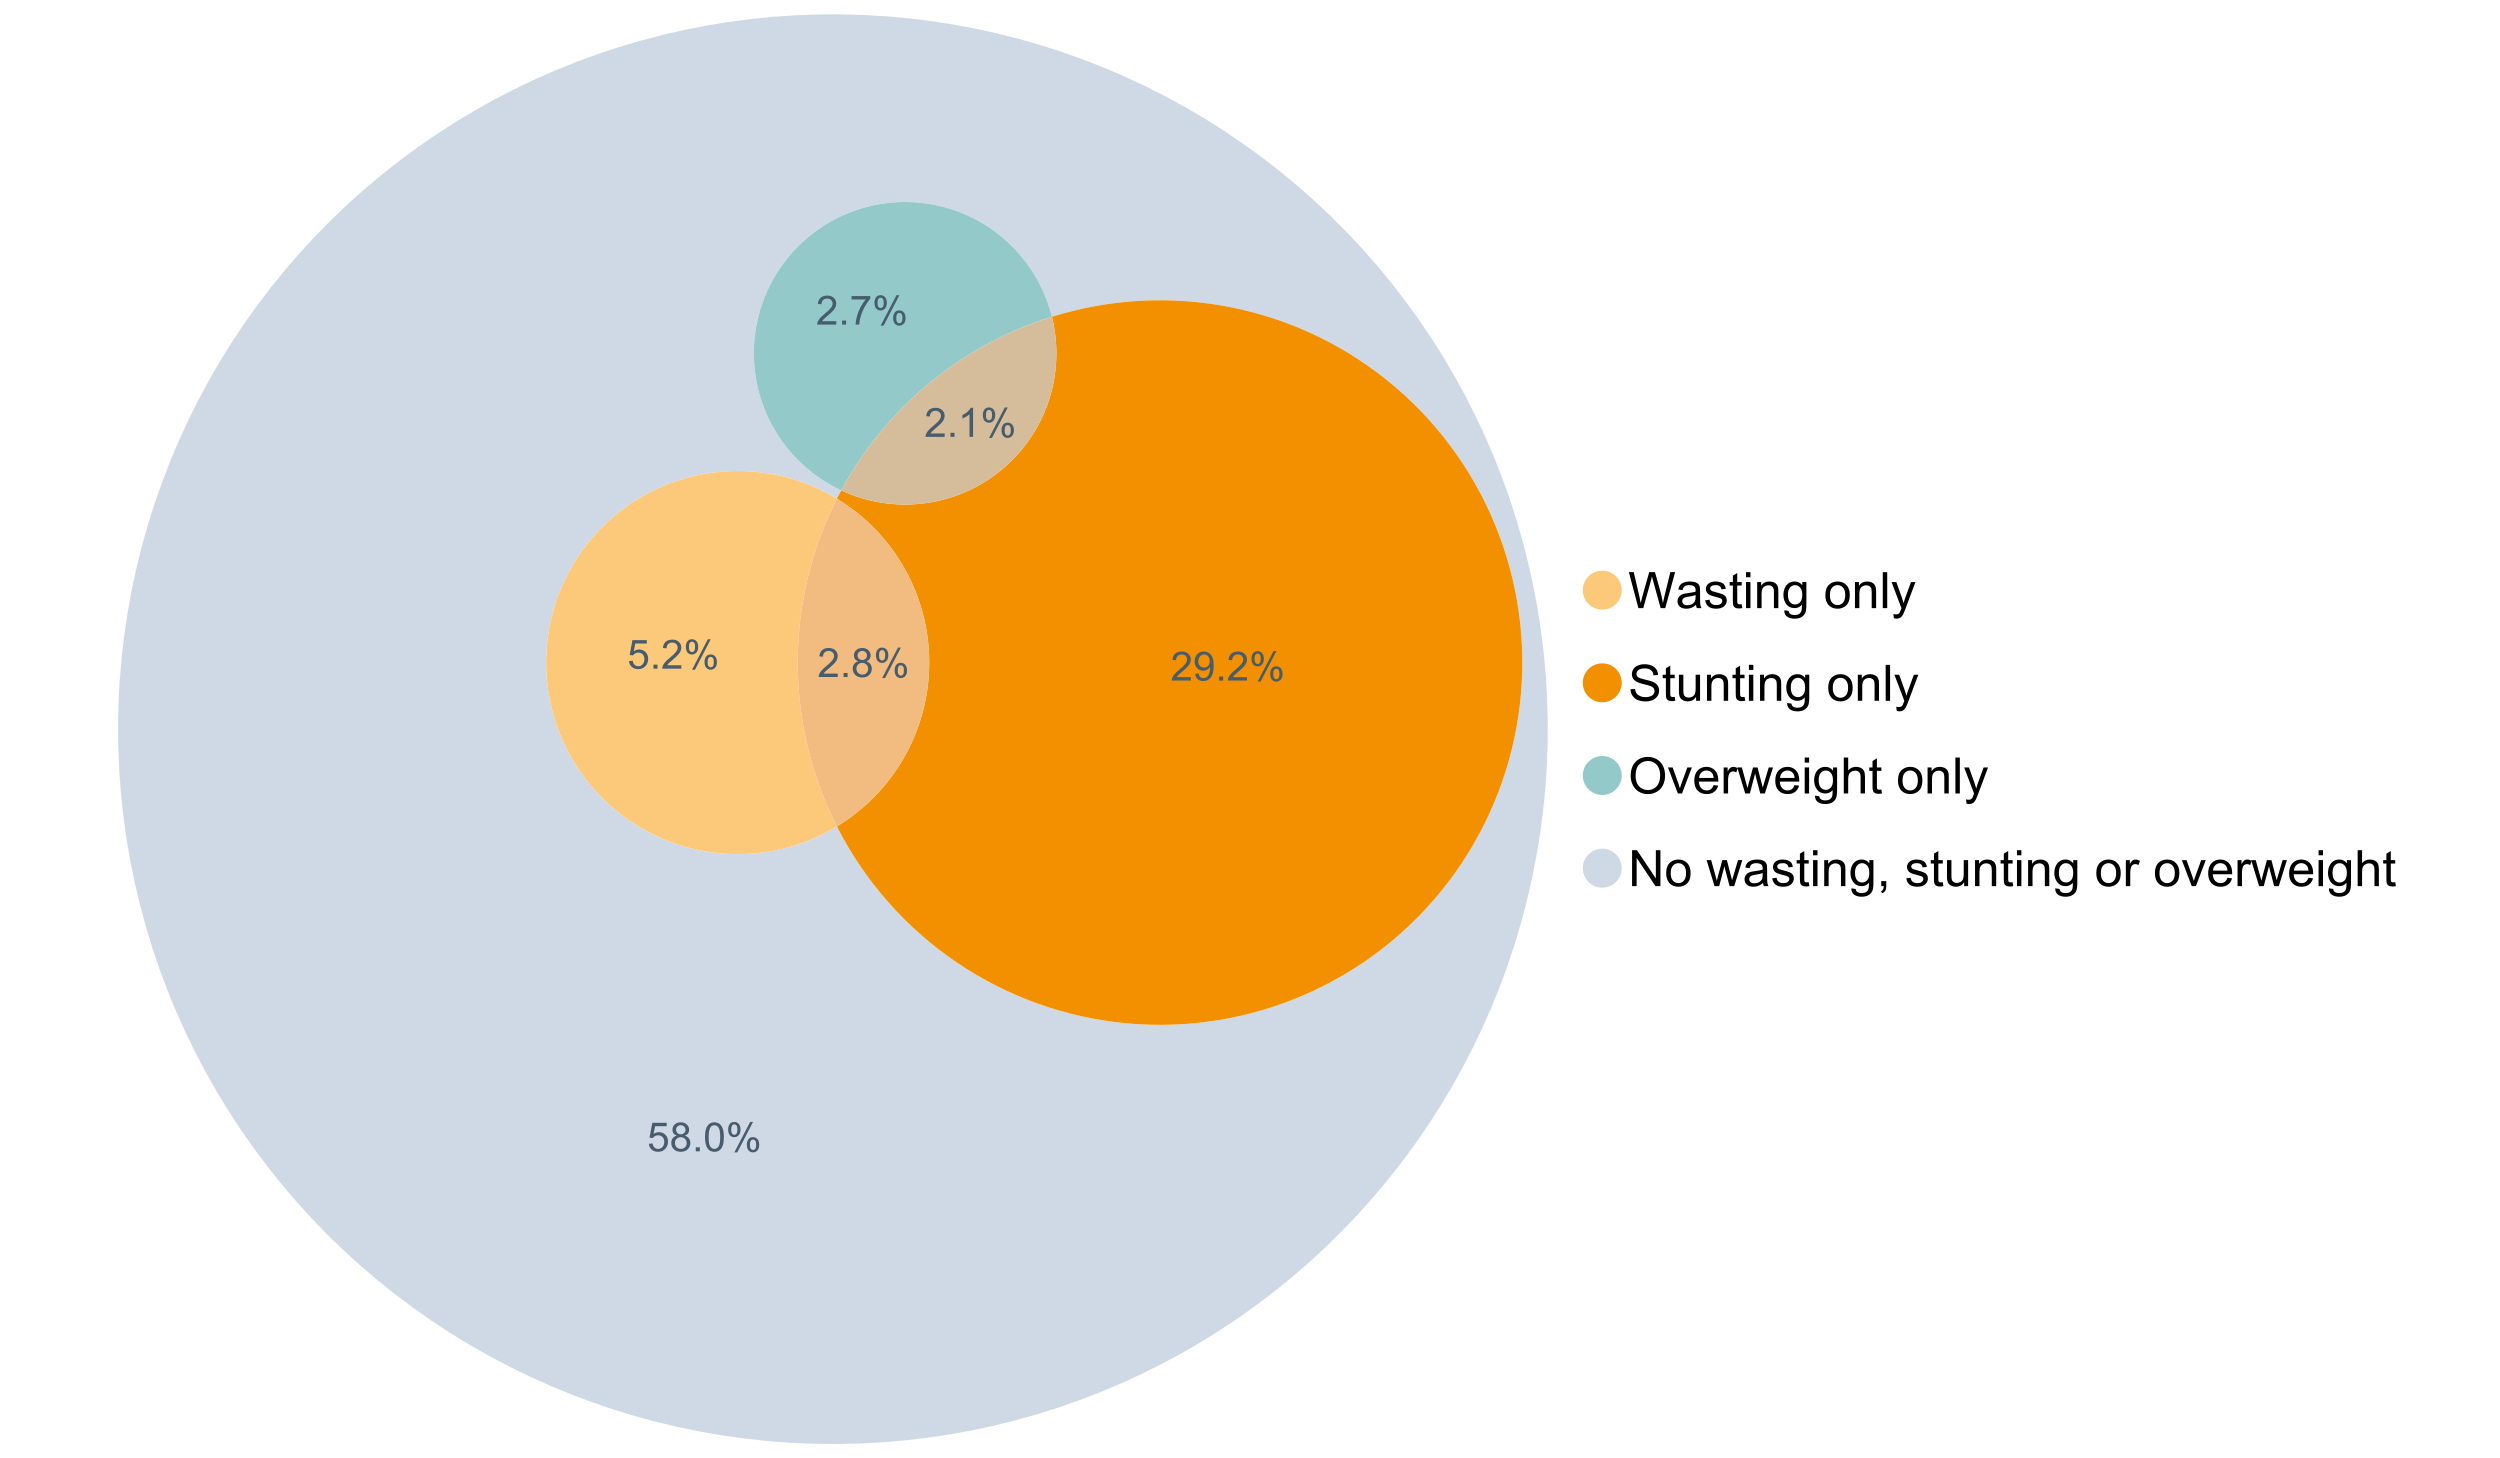 <?xml version="1.0" encoding="UTF-8"?>
<svg xmlns="http://www.w3.org/2000/svg" xmlns:xlink="http://www.w3.org/1999/xlink" width="1234.286pt" height="720pt" viewBox="0 0 1234.286 720" version="1.1">
<defs>
<g>
<symbol overflow="visible" id="glyph0-0">
<path style="stroke:none;" d="M 5.016 0 L 0.305 -17.758 L 2.715 -17.758 L 5.414 -6.117 C 5.703 -4.898 5.953 -3.688 6.164 -2.484 C 6.617 -4.379 6.883 -5.473 6.965 -5.766 L 10.344 -17.758 L 13.18 -17.758 L 15.723 -8.77 C 16.355 -6.539 16.816 -4.445 17.102 -2.484 C 17.324 -3.605 17.621 -4.891 17.988 -6.348 L 20.773 -17.758 L 23.133 -17.758 L 18.266 0 L 16 0 L 12.258 -13.527 C 11.941 -14.656 11.754 -15.352 11.699 -15.613 C 11.512 -14.797 11.34 -14.102 11.18 -13.527 L 7.414 0 Z M 5.016 0 "/>
</symbol>
<symbol overflow="visible" id="glyph0-1">
<path style="stroke:none;" d="M 10.027 -1.586 C 9.215 -0.898 8.438 -0.414 7.695 -0.133 C 6.945 0.148 6.145 0.285 5.293 0.289 C 3.875 0.285 2.789 -0.055 2.031 -0.746 C 1.27 -1.434 0.891 -2.316 0.895 -3.391 C 0.891 -4.02 1.035 -4.594 1.324 -5.117 C 1.613 -5.633 1.988 -6.051 2.453 -6.371 C 2.914 -6.684 3.438 -6.922 4.02 -7.086 C 4.449 -7.195 5.094 -7.305 5.961 -7.414 C 7.715 -7.617 9.012 -7.867 9.848 -8.164 C 9.852 -8.461 9.855 -8.652 9.859 -8.734 C 9.855 -9.621 9.648 -10.246 9.242 -10.609 C 8.68 -11.098 7.852 -11.344 6.758 -11.348 C 5.727 -11.344 4.969 -11.164 4.484 -10.809 C 3.992 -10.445 3.633 -9.809 3.402 -8.902 L 1.273 -9.191 C 1.461 -10.102 1.781 -10.84 2.227 -11.402 C 2.672 -11.965 3.312 -12.395 4.152 -12.699 C 4.992 -12.996 5.965 -13.148 7.074 -13.152 C 8.168 -13.148 9.062 -13.02 9.75 -12.766 C 10.438 -12.504 10.941 -12.18 11.266 -11.789 C 11.586 -11.398 11.812 -10.902 11.941 -10.309 C 12.012 -9.934 12.047 -9.266 12.051 -8.297 L 12.051 -5.391 C 12.047 -3.363 12.094 -2.078 12.191 -1.543 C 12.281 -1.004 12.465 -0.492 12.742 0 L 10.465 0 C 10.238 -0.453 10.09 -0.98 10.027 -1.586 Z M 9.848 -6.457 C 9.055 -6.133 7.867 -5.855 6.285 -5.633 C 5.387 -5.5 4.754 -5.355 4.383 -5.195 C 4.012 -5.031 3.723 -4.793 3.523 -4.484 C 3.32 -4.172 3.223 -3.828 3.223 -3.453 C 3.223 -2.867 3.441 -2.383 3.883 -1.996 C 4.32 -1.609 4.965 -1.418 5.812 -1.418 C 6.652 -1.418 7.398 -1.602 8.055 -1.969 C 8.707 -2.336 9.188 -2.836 9.496 -3.477 C 9.727 -3.965 9.844 -4.691 9.848 -5.656 Z M 9.848 -6.457 "/>
</symbol>
<symbol overflow="visible" id="glyph0-2">
<path style="stroke:none;" d="M 0.762 -3.84 L 2.918 -4.18 C 3.039 -3.312 3.375 -2.652 3.93 -2.191 C 4.48 -1.73 5.254 -1.5 6.25 -1.5 C 7.246 -1.5 7.988 -1.703 8.477 -2.113 C 8.961 -2.52 9.203 -3 9.207 -3.551 C 9.203 -4.043 8.988 -4.43 8.562 -4.711 C 8.258 -4.906 7.516 -5.152 6.336 -5.449 C 4.734 -5.852 3.625 -6.199 3.008 -6.496 C 2.387 -6.789 1.918 -7.199 1.602 -7.723 C 1.281 -8.242 1.125 -8.816 1.125 -9.449 C 1.125 -10.02 1.254 -10.551 1.52 -11.039 C 1.777 -11.527 2.137 -11.934 2.594 -12.258 C 2.93 -12.508 3.391 -12.719 3.977 -12.891 C 4.559 -13.062 5.188 -13.148 5.863 -13.152 C 6.867 -13.148 7.754 -13.004 8.52 -12.715 C 9.281 -12.426 9.844 -12.031 10.207 -11.535 C 10.57 -11.039 10.82 -10.375 10.961 -9.543 L 8.828 -9.254 C 8.73 -9.91 8.449 -10.426 7.988 -10.801 C 7.52 -11.168 6.863 -11.355 6.02 -11.359 C 5.016 -11.355 4.301 -11.191 3.875 -10.863 C 3.445 -10.531 3.234 -10.145 3.234 -9.703 C 3.234 -9.418 3.32 -9.16 3.5 -8.938 C 3.672 -8.699 3.953 -8.508 4.336 -8.355 C 4.555 -8.273 5.195 -8.086 6.262 -7.801 C 7.801 -7.387 8.875 -7.051 9.488 -6.789 C 10.094 -6.523 10.574 -6.141 10.922 -5.645 C 11.27 -5.141 11.441 -4.52 11.445 -3.777 C 11.441 -3.047 11.23 -2.363 10.809 -1.723 C 10.383 -1.082 9.773 -0.586 8.977 -0.234 C 8.176 0.113 7.27 0.285 6.262 0.289 C 4.586 0.285 3.312 -0.059 2.438 -0.75 C 1.562 -1.445 1.004 -2.473 0.762 -3.84 Z M 0.762 -3.84 "/>
</symbol>
<symbol overflow="visible" id="glyph0-3">
<path style="stroke:none;" d="M 6.395 -1.949 L 6.711 -0.023 C 6.094 0.102 5.547 0.164 5.062 0.168 C 4.27 0.164 3.652 0.043 3.219 -0.207 C 2.781 -0.453 2.477 -0.781 2.301 -1.191 C 2.121 -1.598 2.031 -2.457 2.035 -3.766 L 2.035 -11.168 L 0.438 -11.168 L 0.438 -12.863 L 2.035 -12.863 L 2.035 -16.047 L 4.203 -17.355 L 4.203 -12.863 L 6.395 -12.863 L 6.395 -11.168 L 4.203 -11.168 L 4.203 -3.645 C 4.199 -3.023 4.238 -2.621 4.316 -2.445 C 4.391 -2.266 4.516 -2.125 4.691 -2.023 C 4.863 -1.914 5.113 -1.863 5.438 -1.867 C 5.68 -1.863 5.996 -1.891 6.395 -1.949 Z M 6.395 -1.949 "/>
</symbol>
<symbol overflow="visible" id="glyph0-4">
<path style="stroke:none;" d="M 1.648 -15.25 L 1.648 -17.758 L 3.828 -17.758 L 3.828 -15.25 Z M 1.648 0 L 1.648 -12.863 L 3.828 -12.863 L 3.828 0 Z M 1.648 0 "/>
</symbol>
<symbol overflow="visible" id="glyph0-5">
<path style="stroke:none;" d="M 1.637 0 L 1.637 -12.863 L 3.598 -12.863 L 3.598 -11.035 C 4.543 -12.441 5.906 -13.148 7.691 -13.152 C 8.465 -13.148 9.176 -13.008 9.828 -12.734 C 10.477 -12.453 10.965 -12.09 11.289 -11.637 C 11.609 -11.184 11.836 -10.645 11.965 -10.027 C 12.043 -9.621 12.082 -8.918 12.086 -7.91 L 12.086 0 L 9.906 0 L 9.906 -7.824 C 9.902 -8.707 9.816 -9.371 9.652 -9.816 C 9.48 -10.254 9.18 -10.605 8.75 -10.871 C 8.312 -11.129 7.809 -11.262 7.23 -11.266 C 6.301 -11.262 5.5 -10.965 4.828 -10.379 C 4.152 -9.785 3.812 -8.668 3.816 -7.023 L 3.816 0 Z M 1.637 0 "/>
</symbol>
<symbol overflow="visible" id="glyph0-6">
<path style="stroke:none;" d="M 1.234 1.066 L 3.355 1.379 C 3.441 2.031 3.688 2.508 4.094 2.809 C 4.633 3.207 5.371 3.41 6.309 3.414 C 7.316 3.41 8.098 3.207 8.648 2.809 C 9.195 2.402 9.566 1.84 9.762 1.113 C 9.875 0.668 9.926 -0.262 9.918 -1.684 C 8.965 -0.559 7.777 0 6.359 0 C 4.586 0 3.219 -0.637 2.254 -1.914 C 1.281 -3.188 0.797 -4.719 0.801 -6.504 C 0.797 -7.73 1.02 -8.859 1.465 -9.898 C 1.91 -10.934 2.555 -11.738 3.398 -12.305 C 4.242 -12.867 5.23 -13.148 6.371 -13.152 C 7.887 -13.148 9.141 -12.535 10.125 -11.312 L 10.125 -12.863 L 12.137 -12.863 L 12.137 -1.742 C 12.133 0.258 11.93 1.672 11.523 2.512 C 11.113 3.344 10.469 4.004 9.586 4.492 C 8.703 4.973 7.613 5.215 6.324 5.219 C 4.785 5.215 3.547 4.871 2.602 4.184 C 1.656 3.492 1.199 2.453 1.234 1.066 Z M 3.039 -6.66 C 3.035 -4.969 3.371 -3.738 4.043 -2.965 C 4.715 -2.191 5.555 -1.805 6.566 -1.805 C 7.562 -1.805 8.402 -2.188 9.082 -2.961 C 9.762 -3.727 10.102 -4.938 10.102 -6.59 C 10.102 -8.16 9.75 -9.348 9.055 -10.148 C 8.352 -10.945 7.512 -11.344 6.527 -11.348 C 5.559 -11.344 4.734 -10.949 4.055 -10.168 C 3.375 -9.379 3.035 -8.211 3.039 -6.66 Z M 3.039 -6.66 "/>
</symbol>
<symbol overflow="visible" id="glyph0-7">
<path style="stroke:none;" d=""/>
</symbol>
<symbol overflow="visible" id="glyph0-8">
<path style="stroke:none;" d="M 0.824 -6.43 C 0.82 -8.809 1.48 -10.574 2.809 -11.723 C 3.91 -12.672 5.262 -13.148 6.855 -13.152 C 8.621 -13.148 10.066 -12.57 11.191 -11.414 C 12.312 -10.254 12.871 -8.652 12.875 -6.613 C 12.871 -4.953 12.625 -3.652 12.129 -2.707 C 11.633 -1.758 10.91 -1.02 9.961 -0.496 C 9.012 0.027 7.977 0.285 6.855 0.289 C 5.055 0.285 3.598 -0.289 2.488 -1.441 C 1.375 -2.594 0.82 -4.254 0.824 -6.43 Z M 3.062 -6.43 C 3.059 -4.781 3.418 -3.551 4.141 -2.73 C 4.855 -1.91 5.762 -1.5 6.855 -1.5 C 7.934 -1.5 8.832 -1.91 9.555 -2.734 C 10.27 -3.559 10.629 -4.816 10.633 -6.504 C 10.629 -8.094 10.266 -9.297 9.547 -10.117 C 8.82 -10.934 7.926 -11.344 6.855 -11.348 C 5.762 -11.344 4.855 -10.938 4.141 -10.125 C 3.418 -9.309 3.059 -8.074 3.062 -6.43 Z M 3.062 -6.43 "/>
</symbol>
<symbol overflow="visible" id="glyph0-9">
<path style="stroke:none;" d="M 1.586 0 L 1.586 -17.758 L 3.766 -17.758 L 3.766 0 Z M 1.586 0 "/>
</symbol>
<symbol overflow="visible" id="glyph0-10">
<path style="stroke:none;" d="M 1.539 4.953 L 1.297 2.906 C 1.77 3.035 2.188 3.098 2.543 3.102 C 3.027 3.098 3.414 3.02 3.703 2.859 C 3.992 2.695 4.23 2.469 4.422 2.18 C 4.555 1.961 4.777 1.418 5.086 0.559 C 5.125 0.434 5.188 0.258 5.281 0.023 L 0.398 -12.863 L 2.75 -12.863 L 5.426 -5.414 C 5.77 -4.469 6.078 -3.473 6.359 -2.434 C 6.605 -3.434 6.906 -4.414 7.254 -5.367 L 10.004 -12.863 L 12.184 -12.863 L 7.293 0.219 C 6.766 1.625 6.355 2.598 6.066 3.137 C 5.676 3.852 5.234 4.379 4.734 4.715 C 4.234 5.047 3.637 5.215 2.941 5.219 C 2.52 5.215 2.051 5.125 1.539 4.953 Z M 1.539 4.953 "/>
</symbol>
<symbol overflow="visible" id="glyph0-11">
<path style="stroke:none;" d="M 1.113 -5.703 L 3.332 -5.898 C 3.434 -5.008 3.676 -4.277 4.062 -3.711 C 4.445 -3.141 5.043 -2.684 5.852 -2.332 C 6.656 -1.98 7.562 -1.805 8.574 -1.805 C 9.465 -1.805 10.258 -1.938 10.949 -2.203 C 11.633 -2.469 12.145 -2.832 12.48 -3.301 C 12.816 -3.762 12.984 -4.27 12.984 -4.82 C 12.984 -5.375 12.82 -5.859 12.5 -6.277 C 12.172 -6.691 11.641 -7.043 10.902 -7.328 C 10.422 -7.512 9.367 -7.801 7.738 -8.191 C 6.105 -8.582 4.965 -8.949 4.312 -9.301 C 3.461 -9.742 2.828 -10.293 2.414 -10.953 C 2 -11.609 1.793 -12.348 1.793 -13.164 C 1.793 -14.059 2.047 -14.898 2.555 -15.68 C 3.062 -16.457 3.805 -17.047 4.785 -17.453 C 5.758 -17.855 6.844 -18.059 8.043 -18.059 C 9.355 -18.059 10.516 -17.844 11.523 -17.422 C 12.527 -16.996 13.301 -16.375 13.844 -15.551 C 14.383 -14.727 14.672 -13.793 14.715 -12.754 L 12.465 -12.586 C 12.34 -13.707 11.93 -14.555 11.234 -15.129 C 10.531 -15.699 9.5 -15.984 8.141 -15.988 C 6.715 -15.984 5.68 -15.723 5.031 -15.207 C 4.379 -14.684 4.055 -14.059 4.059 -13.324 C 4.055 -12.684 4.285 -12.156 4.746 -11.75 C 5.199 -11.336 6.379 -10.914 8.289 -10.484 C 10.199 -10.047 11.512 -9.672 12.223 -9.352 C 13.254 -8.875 14.016 -8.27 14.508 -7.539 C 15 -6.809 15.246 -5.969 15.25 -5.016 C 15.246 -4.07 14.977 -3.18 14.438 -2.344 C 13.895 -1.508 13.117 -0.855 12.105 -0.391 C 11.09 0.074 9.949 0.305 8.684 0.305 C 7.074 0.305 5.727 0.07 4.645 -0.398 C 3.555 -0.867 2.703 -1.57 2.09 -2.512 C 1.469 -3.453 1.145 -4.516 1.113 -5.703 Z M 1.113 -5.703 "/>
</symbol>
<symbol overflow="visible" id="glyph0-12">
<path style="stroke:none;" d="M 10.066 0 L 10.066 -1.891 C 9.062 -0.438 7.699 0.285 5.984 0.289 C 5.219 0.285 4.512 0.145 3.855 -0.145 C 3.199 -0.434 2.711 -0.801 2.391 -1.242 C 2.07 -1.68 1.844 -2.219 1.719 -2.859 C 1.625 -3.285 1.582 -3.961 1.586 -4.895 L 1.586 -12.863 L 3.766 -12.863 L 3.766 -5.73 C 3.762 -4.59 3.805 -3.82 3.898 -3.426 C 4.031 -2.852 4.324 -2.402 4.77 -2.074 C 5.215 -1.746 5.762 -1.582 6.418 -1.586 C 7.07 -1.582 7.688 -1.75 8.262 -2.09 C 8.832 -2.422 9.234 -2.879 9.477 -3.457 C 9.711 -4.035 9.832 -4.871 9.836 -5.973 L 9.836 -12.863 L 12.016 -12.863 L 12.016 0 Z M 10.066 0 "/>
</symbol>
<symbol overflow="visible" id="glyph0-13">
<path style="stroke:none;" d="M 1.199 -8.648 C 1.195 -11.594 1.984 -13.898 3.57 -15.57 C 5.148 -17.234 7.195 -18.07 9.703 -18.07 C 11.34 -18.07 12.816 -17.676 14.133 -16.895 C 15.449 -16.109 16.453 -15.02 17.145 -13.621 C 17.832 -12.219 18.176 -10.629 18.18 -8.855 C 18.176 -7.051 17.812 -5.441 17.09 -4.02 C 16.359 -2.598 15.328 -1.52 14 -0.793 C 12.664 -0.059 11.23 0.305 9.691 0.305 C 8.02 0.305 6.523 -0.098 5.207 -0.906 C 3.891 -1.715 2.895 -2.816 2.215 -4.215 C 1.535 -5.605 1.195 -7.086 1.199 -8.648 Z M 3.621 -8.613 C 3.621 -6.473 4.195 -4.785 5.348 -3.555 C 6.496 -2.32 7.938 -1.703 9.676 -1.707 C 11.441 -1.703 12.898 -2.324 14.043 -3.57 C 15.184 -4.812 15.754 -6.578 15.758 -8.867 C 15.754 -10.309 15.512 -11.57 15.023 -12.652 C 14.535 -13.727 13.82 -14.562 12.879 -15.156 C 11.938 -15.746 10.883 -16.043 9.715 -16.047 C 8.051 -16.043 6.617 -15.473 5.418 -14.332 C 4.219 -13.191 3.621 -11.285 3.621 -8.613 Z M 3.621 -8.613 "/>
</symbol>
<symbol overflow="visible" id="glyph0-14">
<path style="stroke:none;" d="M 5.207 0 L 0.316 -12.863 L 2.617 -12.863 L 5.379 -5.16 C 5.676 -4.328 5.949 -3.465 6.203 -2.566 C 6.395 -3.246 6.664 -4.062 7.012 -5.016 L 9.871 -12.863 L 12.113 -12.863 L 7.242 0 Z M 5.207 0 "/>
</symbol>
<symbol overflow="visible" id="glyph0-15">
<path style="stroke:none;" d="M 10.441 -4.141 L 12.695 -3.863 C 12.336 -2.543 11.676 -1.523 10.719 -0.801 C 9.754 -0.074 8.527 0.285 7.039 0.289 C 5.152 0.285 3.66 -0.289 2.562 -1.445 C 1.457 -2.602 0.906 -4.227 0.91 -6.324 C 0.906 -8.484 1.465 -10.164 2.578 -11.359 C 3.691 -12.551 5.137 -13.148 6.914 -13.152 C 8.633 -13.148 10.035 -12.562 11.129 -11.395 C 12.215 -10.223 12.762 -8.578 12.766 -6.457 C 12.762 -6.324 12.758 -6.129 12.754 -5.875 L 3.16 -5.875 C 3.238 -4.457 3.641 -3.375 4.359 -2.625 C 5.078 -1.875 5.973 -1.5 7.051 -1.5 C 7.848 -1.5 8.531 -1.707 9.098 -2.129 C 9.66 -2.547 10.109 -3.219 10.441 -4.141 Z M 3.281 -7.668 L 10.465 -7.668 C 10.367 -8.746 10.09 -9.559 9.641 -10.102 C 8.941 -10.938 8.043 -11.355 6.941 -11.359 C 5.938 -11.355 5.094 -11.02 4.414 -10.355 C 3.727 -9.684 3.352 -8.789 3.281 -7.668 Z M 3.281 -7.668 "/>
</symbol>
<symbol overflow="visible" id="glyph0-16">
<path style="stroke:none;" d="M 1.609 0 L 1.609 -12.863 L 3.574 -12.863 L 3.574 -10.914 C 4.074 -11.824 4.535 -12.426 4.961 -12.715 C 5.383 -13.004 5.848 -13.148 6.359 -13.152 C 7.09 -13.148 7.836 -12.914 8.598 -12.453 L 7.848 -10.43 C 7.312 -10.742 6.781 -10.898 6.25 -10.902 C 5.77 -10.898 5.34 -10.754 4.965 -10.469 C 4.582 -10.18 4.312 -9.781 4.156 -9.277 C 3.91 -8.496 3.789 -7.648 3.793 -6.734 L 3.793 0 Z M 1.609 0 "/>
</symbol>
<symbol overflow="visible" id="glyph0-17">
<path style="stroke:none;" d="M 4.008 0 L 0.074 -12.863 L 2.324 -12.863 L 4.371 -5.438 L 5.137 -2.676 C 5.164 -2.812 5.387 -3.695 5.801 -5.328 L 7.848 -12.863 L 10.09 -12.863 L 12.016 -5.402 L 12.656 -2.941 L 13.395 -5.426 L 15.602 -12.863 L 17.719 -12.863 L 13.699 0 L 11.434 0 L 9.387 -7.703 L 8.891 -9.895 L 6.285 0 Z M 4.008 0 "/>
</symbol>
<symbol overflow="visible" id="glyph0-18">
<path style="stroke:none;" d="M 1.637 0 L 1.637 -17.758 L 3.816 -17.758 L 3.816 -11.387 C 4.828 -12.559 6.113 -13.148 7.668 -13.152 C 8.617 -13.148 9.445 -12.961 10.148 -12.59 C 10.852 -12.211 11.352 -11.691 11.656 -11.031 C 11.957 -10.367 12.109 -9.406 12.113 -8.152 L 12.113 0 L 9.934 0 L 9.934 -8.152 C 9.93 -9.238 9.695 -10.031 9.223 -10.531 C 8.75 -11.023 8.082 -11.273 7.219 -11.277 C 6.57 -11.273 5.961 -11.105 5.395 -10.773 C 4.824 -10.434 4.418 -9.98 4.18 -9.41 C 3.934 -8.836 3.812 -8.043 3.816 -7.039 L 3.816 0 Z M 1.637 0 "/>
</symbol>
<symbol overflow="visible" id="glyph0-19">
<path style="stroke:none;" d="M 1.891 0 L 1.891 -17.758 L 4.301 -17.758 L 13.625 -3.816 L 13.625 -17.758 L 15.879 -17.758 L 15.879 0 L 13.469 0 L 4.141 -13.953 L 4.141 0 Z M 1.891 0 "/>
</symbol>
<symbol overflow="visible" id="glyph0-20">
<path style="stroke:none;" d="M 2.203 0 L 2.203 -2.484 L 4.688 -2.484 L 4.688 0 C 4.688 0.91 4.523 1.645 4.203 2.207 C 3.875 2.766 3.363 3.199 2.664 3.512 L 2.059 2.578 C 2.516 2.375 2.855 2.078 3.074 1.688 C 3.289 1.297 3.41 0.734 3.441 0 Z M 2.203 0 "/>
</symbol>
<symbol overflow="visible" id="glyph1-0">
<path style="stroke:none;" d="M 10.039 -1.684 L 10.039 0 L 0.605 0 C 0.59 -0.422 0.66 -0.828 0.809 -1.219 C 1.047 -1.859 1.43 -2.488 1.961 -3.113 C 2.488 -3.734 3.254 -4.457 4.254 -5.277 C 5.805 -6.547 6.852 -7.555 7.398 -8.301 C 7.941 -9.043 8.215 -9.746 8.219 -10.41 C 8.215 -11.102 7.965 -11.688 7.473 -12.168 C 6.973 -12.641 6.328 -12.879 5.531 -12.883 C 4.688 -12.879 4.012 -12.625 3.504 -12.121 C 2.996 -11.613 2.738 -10.914 2.738 -10.02 L 0.934 -10.207 C 1.055 -11.551 1.52 -12.574 2.328 -13.277 C 3.129 -13.98 4.211 -14.332 5.57 -14.336 C 6.938 -14.332 8.02 -13.953 8.82 -13.195 C 9.617 -12.434 10.02 -11.492 10.02 -10.371 C 10.02 -9.801 9.902 -9.238 9.668 -8.688 C 9.434 -8.133 9.047 -7.551 8.508 -6.941 C 7.965 -6.328 7.062 -5.492 5.805 -4.43 C 4.75 -3.547 4.074 -2.945 3.777 -2.633 C 3.477 -2.312 3.23 -1.996 3.039 -1.684 Z M 10.039 -1.684 "/>
</symbol>
<symbol overflow="visible" id="glyph1-1">
<path style="stroke:none;" d="M 1.812 0 L 1.812 -1.996 L 3.809 -1.996 L 3.809 0 Z M 1.812 0 "/>
</symbol>
<symbol overflow="visible" id="glyph1-2">
<path style="stroke:none;" d="M 3.523 -7.742 C 2.793 -8.004 2.254 -8.383 1.906 -8.879 C 1.555 -9.371 1.383 -9.965 1.383 -10.652 C 1.383 -11.691 1.754 -12.562 2.5 -13.273 C 3.246 -13.977 4.242 -14.332 5.484 -14.336 C 6.727 -14.332 7.727 -13.969 8.492 -13.25 C 9.25 -12.523 9.633 -11.645 9.633 -10.605 C 9.633 -9.941 9.457 -9.363 9.109 -8.875 C 8.762 -8.383 8.234 -8.004 7.527 -7.742 C 8.402 -7.453 9.07 -6.992 9.527 -6.359 C 9.984 -5.719 10.211 -4.961 10.215 -4.082 C 10.211 -2.859 9.781 -1.832 8.918 -1.004 C 8.055 -0.172 6.918 0.238 5.512 0.242 C 4.102 0.238 2.965 -0.176 2.102 -1.008 C 1.238 -1.84 0.809 -2.879 0.809 -4.129 C 0.809 -5.055 1.043 -5.832 1.512 -6.461 C 1.98 -7.086 2.648 -7.512 3.523 -7.742 Z M 3.176 -10.711 C 3.176 -10.035 3.391 -9.48 3.828 -9.055 C 4.258 -8.625 4.824 -8.414 5.523 -8.414 C 6.195 -8.414 6.746 -8.625 7.18 -9.051 C 7.609 -9.477 7.828 -9.996 7.828 -10.613 C 7.828 -11.254 7.605 -11.797 7.16 -12.234 C 6.715 -12.672 6.16 -12.891 5.504 -12.895 C 4.832 -12.891 4.277 -12.676 3.836 -12.25 C 3.395 -11.82 3.176 -11.309 3.176 -10.711 Z M 2.609 -4.121 C 2.605 -3.617 2.727 -3.133 2.965 -2.668 C 3.199 -2.199 3.551 -1.84 4.02 -1.582 C 4.488 -1.324 4.992 -1.195 5.531 -1.199 C 6.367 -1.195 7.059 -1.465 7.605 -2.004 C 8.148 -2.543 8.418 -3.227 8.422 -4.062 C 8.418 -4.902 8.137 -5.602 7.578 -6.156 C 7.016 -6.707 6.316 -6.984 5.473 -6.984 C 4.645 -6.984 3.961 -6.711 3.422 -6.164 C 2.879 -5.617 2.605 -4.934 2.609 -4.121 Z M 2.609 -4.121 "/>
</symbol>
<symbol overflow="visible" id="glyph1-3">
<path style="stroke:none;" d="M 1.16 -10.848 C 1.16 -11.863 1.414 -12.73 1.93 -13.449 C 2.438 -14.16 3.184 -14.52 4.16 -14.52 C 5.055 -14.52 5.793 -14.199 6.383 -13.559 C 6.969 -12.918 7.266 -11.977 7.266 -10.742 C 7.266 -9.531 6.969 -8.602 6.375 -7.949 C 5.781 -7.297 5.047 -6.973 4.18 -6.973 C 3.312 -6.973 2.594 -7.293 2.02 -7.938 C 1.445 -8.578 1.16 -9.547 1.16 -10.848 Z M 4.207 -13.312 C 3.77 -13.312 3.406 -13.121 3.121 -12.746 C 2.828 -12.367 2.684 -11.676 2.688 -10.672 C 2.684 -9.754 2.828 -9.109 3.125 -8.738 C 3.414 -8.363 3.777 -8.18 4.207 -8.18 C 4.648 -8.18 5.012 -8.367 5.301 -8.742 C 5.586 -9.117 5.73 -9.805 5.734 -10.809 C 5.73 -11.727 5.586 -12.375 5.297 -12.75 C 5.004 -13.125 4.641 -13.312 4.207 -13.312 Z M 4.215 0.527 L 12.027 -14.52 L 13.449 -14.52 L 5.668 0.527 Z M 10.391 -3.352 C 10.387 -4.375 10.645 -5.242 11.16 -5.953 C 11.672 -6.664 12.418 -7.02 13.398 -7.02 C 14.293 -7.02 15.035 -6.699 15.625 -6.059 C 16.211 -5.418 16.504 -4.477 16.508 -3.242 C 16.504 -2.031 16.207 -1.102 15.613 -0.449 C 15.016 0.203 14.281 0.527 13.41 0.527 C 12.543 0.527 11.824 0.207 11.25 -0.441 C 10.676 -1.082 10.387 -2.055 10.391 -3.352 Z M 13.449 -5.812 C 13.004 -5.812 12.641 -5.621 12.352 -5.246 C 12.062 -4.867 11.918 -4.18 11.918 -3.176 C 11.918 -2.266 12.062 -1.621 12.355 -1.246 C 12.648 -0.867 13.008 -0.68 13.438 -0.684 C 13.883 -0.68 14.254 -0.867 14.543 -1.246 C 14.832 -1.621 14.977 -2.309 14.977 -3.312 C 14.977 -4.23 14.828 -4.879 14.539 -5.254 C 14.242 -5.625 13.879 -5.812 13.449 -5.812 Z M 13.449 -5.812 "/>
</symbol>
<symbol overflow="visible" id="glyph1-4">
<path style="stroke:none;" d="M 7.43 0 L 5.676 0 L 5.676 -11.172 C 5.25 -10.766 4.695 -10.363 4.016 -9.961 C 3.328 -9.559 2.715 -9.258 2.172 -9.059 L 2.172 -10.75 C 3.148 -11.207 4.004 -11.766 4.742 -12.426 C 5.473 -13.078 5.992 -13.715 6.301 -14.336 L 7.43 -14.336 Z M 7.43 0 "/>
</symbol>
<symbol overflow="visible" id="glyph1-5">
<path style="stroke:none;" d="M 0.828 -3.738 L 2.668 -3.895 C 2.801 -2.996 3.117 -2.324 3.617 -1.875 C 4.109 -1.422 4.711 -1.195 5.414 -1.199 C 6.258 -1.195 6.969 -1.512 7.555 -2.152 C 8.137 -2.785 8.43 -3.629 8.434 -4.684 C 8.43 -5.68 8.148 -6.469 7.59 -7.051 C 7.027 -7.625 6.293 -7.914 5.387 -7.918 C 4.816 -7.914 4.309 -7.785 3.855 -7.531 C 3.402 -7.273 3.043 -6.941 2.785 -6.535 L 1.141 -6.75 L 2.523 -14.082 L 9.621 -14.082 L 9.621 -12.406 L 3.926 -12.406 L 3.156 -8.57 C 4.012 -9.164 4.91 -9.461 5.852 -9.465 C 7.098 -9.461 8.148 -9.031 9.008 -8.168 C 9.859 -7.305 10.289 -6.195 10.293 -4.84 C 10.289 -3.547 9.914 -2.43 9.164 -1.488 C 8.246 -0.336 6.996 0.238 5.414 0.242 C 4.117 0.238 3.055 -0.121 2.234 -0.848 C 1.41 -1.57 0.941 -2.535 0.828 -3.738 Z M 0.828 -3.738 "/>
</symbol>
<symbol overflow="visible" id="glyph1-6">
<path style="stroke:none;" d="M 0.828 -7.039 C 0.824 -8.727 1 -10.086 1.348 -11.117 C 1.695 -12.141 2.211 -12.934 2.898 -13.496 C 3.582 -14.051 4.445 -14.332 5.484 -14.336 C 6.25 -14.332 6.922 -14.176 7.5 -13.871 C 8.078 -13.559 8.555 -13.117 8.93 -12.539 C 9.305 -11.957 9.598 -11.246 9.816 -10.414 C 10.027 -9.578 10.137 -8.453 10.137 -7.039 C 10.137 -5.359 9.965 -4.008 9.621 -2.984 C 9.277 -1.953 8.762 -1.16 8.078 -0.598 C 7.391 -0.039 6.527 0.238 5.484 0.242 C 4.105 0.238 3.023 -0.25 2.238 -1.238 C 1.297 -2.422 0.824 -4.355 0.828 -7.039 Z M 2.629 -7.039 C 2.625 -4.691 2.898 -3.133 3.449 -2.359 C 3.996 -1.582 4.676 -1.195 5.484 -1.199 C 6.289 -1.195 6.965 -1.586 7.512 -2.367 C 8.059 -3.145 8.332 -4.699 8.336 -7.039 C 8.332 -9.387 8.059 -10.949 7.512 -11.723 C 6.965 -12.492 6.281 -12.879 5.465 -12.883 C 4.656 -12.879 4.012 -12.539 3.535 -11.863 C 2.926 -10.988 2.625 -9.379 2.629 -7.039 Z M 2.629 -7.039 "/>
</symbol>
<symbol overflow="visible" id="glyph1-7">
<path style="stroke:none;" d="M 1.09 -3.301 L 2.777 -3.457 C 2.918 -2.664 3.188 -2.09 3.594 -1.734 C 3.992 -1.375 4.508 -1.195 5.141 -1.199 C 5.676 -1.195 6.148 -1.316 6.559 -1.566 C 6.961 -1.809 7.293 -2.141 7.555 -2.555 C 7.812 -2.969 8.031 -3.523 8.207 -4.227 C 8.383 -4.922 8.473 -5.637 8.473 -6.367 C 8.473 -6.441 8.469 -6.559 8.461 -6.719 C 8.109 -6.16 7.629 -5.707 7.027 -5.359 C 6.418 -5.012 5.762 -4.84 5.055 -4.84 C 3.871 -4.84 2.871 -5.266 2.055 -6.125 C 1.234 -6.977 0.824 -8.109 0.828 -9.516 C 0.824 -10.961 1.254 -12.125 2.109 -13.012 C 2.961 -13.891 4.027 -14.332 5.316 -14.336 C 6.242 -14.332 7.094 -14.082 7.863 -13.586 C 8.633 -13.082 9.215 -12.367 9.617 -11.445 C 10.012 -10.516 10.211 -9.18 10.215 -7.43 C 10.211 -5.605 10.016 -4.152 9.621 -3.07 C 9.223 -1.988 8.633 -1.164 7.852 -0.602 C 7.07 -0.039 6.152 0.238 5.102 0.242 C 3.984 0.238 3.074 -0.066 2.367 -0.688 C 1.656 -1.305 1.23 -2.176 1.09 -3.301 Z M 8.27 -9.602 C 8.266 -10.605 8 -11.402 7.465 -11.996 C 6.926 -12.582 6.281 -12.879 5.531 -12.883 C 4.75 -12.879 4.07 -12.562 3.496 -11.93 C 2.914 -11.293 2.625 -10.469 2.629 -9.457 C 2.625 -8.547 2.898 -7.805 3.449 -7.238 C 3.996 -6.668 4.676 -6.387 5.484 -6.387 C 6.293 -6.387 6.957 -6.668 7.484 -7.238 C 8.004 -7.805 8.266 -8.594 8.27 -9.602 Z M 8.27 -9.602 "/>
</symbol>
<symbol overflow="visible" id="glyph1-8">
<path style="stroke:none;" d="M 0.945 -12.406 L 0.945 -14.09 L 10.188 -14.09 L 10.188 -12.727 C 9.277 -11.758 8.375 -10.473 7.484 -8.871 C 6.586 -7.266 5.898 -5.617 5.414 -3.926 C 5.062 -2.73 4.836 -1.422 4.742 0 L 2.941 0 C 2.957 -1.121 3.176 -2.477 3.602 -4.07 C 4.02 -5.66 4.625 -7.195 5.418 -8.672 C 6.203 -10.148 7.043 -11.391 7.938 -12.406 Z M 0.945 -12.406 "/>
</symbol>
</g>
</defs>
<g id="surface75828">
<path style=" stroke:none;fill-rule:nonzero;fill:rgb(98.824%,78.824%,47.843%);fill-opacity:1;" d="M 800.672 291.367 C 800.672 296.676 796.367 300.98 791.059 300.98 C 785.75 300.98 781.445 296.676 781.445 291.367 C 781.445 286.055 785.75 281.75 791.059 281.75 C 796.367 281.75 800.672 286.055 800.672 291.367 "/>
<g style="fill:rgb(0%,0%,0%);fill-opacity:1;">
  <use xlink:href="#glyph0-0" x="803.891" y="300.242"/>
  <use xlink:href="#glyph0-1" x="827.303" y="300.242"/>
  <use xlink:href="#glyph0-2" x="841.099" y="300.242"/>
  <use xlink:href="#glyph0-3" x="853.502" y="300.242"/>
  <use xlink:href="#glyph0-4" x="860.394" y="300.242"/>
  <use xlink:href="#glyph0-5" x="865.905" y="300.242"/>
  <use xlink:href="#glyph0-6" x="879.7" y="300.242"/>
  <use xlink:href="#glyph0-7" x="893.496" y="300.242"/>
  <use xlink:href="#glyph0-8" x="900.388" y="300.242"/>
  <use xlink:href="#glyph0-5" x="914.183" y="300.242"/>
  <use xlink:href="#glyph0-9" x="927.979" y="300.242"/>
  <use xlink:href="#glyph0-10" x="933.49" y="300.242"/>
</g>
<path style=" stroke:none;fill-rule:nonzero;fill:rgb(95.294%,56.471%,0%);fill-opacity:1;" d="M 800.672 337.121 C 800.672 342.434 796.367 346.738 791.059 346.738 C 785.75 346.738 781.445 342.434 781.445 337.121 C 781.445 331.812 785.75 327.508 791.059 327.508 C 796.367 327.508 800.672 331.812 800.672 337.121 "/>
<g style="fill:rgb(0%,0%,0%);fill-opacity:1;">
  <use xlink:href="#glyph0-11" x="803.891" y="346"/>
  <use xlink:href="#glyph0-3" x="820.436" y="346"/>
  <use xlink:href="#glyph0-12" x="827.328" y="346"/>
  <use xlink:href="#glyph0-5" x="841.123" y="346"/>
  <use xlink:href="#glyph0-3" x="854.919" y="346"/>
  <use xlink:href="#glyph0-4" x="861.811" y="346"/>
  <use xlink:href="#glyph0-5" x="867.322" y="346"/>
  <use xlink:href="#glyph0-6" x="881.117" y="346"/>
  <use xlink:href="#glyph0-7" x="894.913" y="346"/>
  <use xlink:href="#glyph0-8" x="901.805" y="346"/>
  <use xlink:href="#glyph0-5" x="915.6" y="346"/>
  <use xlink:href="#glyph0-9" x="929.396" y="346"/>
  <use xlink:href="#glyph0-10" x="934.907" y="346"/>
</g>
<path style=" stroke:none;fill-rule:nonzero;fill:rgb(57.647%,79.216%,78.824%);fill-opacity:1;" d="M 800.672 382.879 C 800.672 388.188 796.367 392.492 791.059 392.492 C 785.75 392.492 781.445 388.188 781.445 382.879 C 781.445 377.566 785.75 373.262 791.059 373.262 C 796.367 373.262 800.672 377.566 800.672 382.879 "/>
<g style="fill:rgb(0%,0%,0%);fill-opacity:1;">
  <use xlink:href="#glyph0-13" x="803.891" y="391.758"/>
  <use xlink:href="#glyph0-14" x="823.185" y="391.758"/>
  <use xlink:href="#glyph0-15" x="835.588" y="391.758"/>
  <use xlink:href="#glyph0-16" x="849.384" y="391.758"/>
  <use xlink:href="#glyph0-17" x="857.644" y="391.758"/>
  <use xlink:href="#glyph0-15" x="875.558" y="391.758"/>
  <use xlink:href="#glyph0-4" x="889.354" y="391.758"/>
  <use xlink:href="#glyph0-6" x="894.865" y="391.758"/>
  <use xlink:href="#glyph0-18" x="908.66" y="391.758"/>
  <use xlink:href="#glyph0-3" x="922.456" y="391.758"/>
  <use xlink:href="#glyph0-7" x="929.348" y="391.758"/>
  <use xlink:href="#glyph0-8" x="936.239" y="391.758"/>
  <use xlink:href="#glyph0-5" x="950.035" y="391.758"/>
  <use xlink:href="#glyph0-9" x="963.831" y="391.758"/>
  <use xlink:href="#glyph0-10" x="969.342" y="391.758"/>
</g>
<path style=" stroke:none;fill-rule:nonzero;fill:rgb(81.176%,85.098%,89.804%);fill-opacity:1;" d="M 800.672 428.633 C 800.672 433.945 796.367 438.25 791.059 438.25 C 785.75 438.25 781.445 433.945 781.445 428.633 C 781.445 423.324 785.75 419.02 791.059 419.02 C 796.367 419.02 800.672 423.324 800.672 428.633 "/>
<g style="fill:rgb(0%,0%,0%);fill-opacity:1;">
  <use xlink:href="#glyph0-19" x="803.891" y="437.512"/>
  <use xlink:href="#glyph0-8" x="821.804" y="437.512"/>
  <use xlink:href="#glyph0-7" x="835.6" y="437.512"/>
  <use xlink:href="#glyph0-17" x="842.492" y="437.512"/>
  <use xlink:href="#glyph0-1" x="860.406" y="437.512"/>
  <use xlink:href="#glyph0-2" x="874.201" y="437.512"/>
  <use xlink:href="#glyph0-3" x="886.604" y="437.512"/>
  <use xlink:href="#glyph0-4" x="893.496" y="437.512"/>
  <use xlink:href="#glyph0-5" x="899.007" y="437.512"/>
  <use xlink:href="#glyph0-6" x="912.803" y="437.512"/>
  <use xlink:href="#glyph0-20" x="926.598" y="437.512"/>
  <use xlink:href="#glyph0-7" x="933.49" y="437.512"/>
  <use xlink:href="#glyph0-2" x="940.382" y="437.512"/>
  <use xlink:href="#glyph0-3" x="952.785" y="437.512"/>
  <use xlink:href="#glyph0-12" x="959.676" y="437.512"/>
  <use xlink:href="#glyph0-5" x="973.472" y="437.512"/>
  <use xlink:href="#glyph0-3" x="987.268" y="437.512"/>
  <use xlink:href="#glyph0-4" x="994.159" y="437.512"/>
  <use xlink:href="#glyph0-5" x="999.67" y="437.512"/>
  <use xlink:href="#glyph0-6" x="1013.466" y="437.512"/>
  <use xlink:href="#glyph0-7" x="1027.262" y="437.512"/>
  <use xlink:href="#glyph0-8" x="1034.154" y="437.512"/>
  <use xlink:href="#glyph0-16" x="1047.949" y="437.512"/>
  <use xlink:href="#glyph0-7" x="1056.21" y="437.512"/>
  <use xlink:href="#glyph0-8" x="1063.101" y="437.512"/>
  <use xlink:href="#glyph0-14" x="1076.897" y="437.512"/>
  <use xlink:href="#glyph0-15" x="1089.3" y="437.512"/>
  <use xlink:href="#glyph0-16" x="1103.096" y="437.512"/>
  <use xlink:href="#glyph0-17" x="1111.356" y="437.512"/>
  <use xlink:href="#glyph0-15" x="1129.27" y="437.512"/>
  <use xlink:href="#glyph0-4" x="1143.065" y="437.512"/>
  <use xlink:href="#glyph0-6" x="1148.576" y="437.512"/>
  <use xlink:href="#glyph0-18" x="1162.372" y="437.512"/>
  <use xlink:href="#glyph0-3" x="1176.168" y="437.512"/>
</g>
<path style=" stroke:none;fill-rule:nonzero;fill:rgb(81.176%,85.098%,89.804%);fill-opacity:1;" d="M 423.699 712.719 L 434.828 712.152 L 445.934 711.23 L 457.004 709.961 L 468.031 708.34 L 479 706.371 L 489.898 704.062 L 500.723 701.406 L 511.453 698.41 L 522.086 695.078 L 532.609 691.41 L 543.012 687.414 L 553.281 683.09 L 563.41 678.445 L 573.387 673.48 L 583.203 668.207 L 592.848 662.625 L 602.309 656.738 L 611.582 650.559 L 620.656 644.09 L 629.52 637.336 L 638.164 630.305 L 646.586 623.008 L 654.77 615.445 L 662.715 607.633 L 670.406 599.566 L 677.84 591.266 L 685.008 582.734 L 691.902 573.98 L 698.516 565.016 L 704.848 555.844 L 710.883 546.477 L 716.621 536.922 L 722.051 527.195 L 727.176 517.297 L 731.984 507.246 L 736.473 497.047 L 740.637 486.711 L 744.473 476.25 L 747.977 465.672 L 751.145 454.988 L 753.973 444.207 L 756.461 433.348 L 758.605 422.41 L 760.402 411.414 L 761.852 400.367 L 762.949 389.277 L 763.699 378.16 L 764.098 367.023 L 764.141 355.879 L 763.836 344.742 L 763.18 333.617 L 762.172 322.52 L 760.812 311.457 L 759.105 300.445 L 757.051 289.496 L 754.652 278.613 L 751.914 267.812 L 748.832 257.102 L 745.418 246.496 L 741.668 236.004 L 737.59 225.633 L 733.184 215.398 L 728.457 205.305 L 723.418 195.367 L 718.062 185.594 L 712.406 175.996 L 706.445 166.578 L 700.191 157.355 L 693.652 148.336 L 686.828 139.523 L 679.73 130.934 L 672.367 122.57 L 664.742 114.445 L 656.863 106.566 L 648.738 98.938 L 640.379 91.57 L 631.793 84.469 L 622.984 77.645 L 613.965 71.098 L 604.742 64.844 L 595.328 58.879 L 585.73 53.219 L 575.961 47.863 L 566.023 42.816 L 555.934 38.09 L 545.699 33.68 L 535.332 29.598 L 524.84 25.844 L 514.234 22.426 L 503.527 19.34 L 492.727 16.598 L 481.844 14.195 L 470.895 12.141 L 459.883 10.43 L 448.82 9.066 L 437.723 8.055 L 426.602 7.395 L 415.461 7.086 L 404.32 7.125 L 393.184 7.52 L 382.062 8.266 L 370.977 9.363 L 359.926 10.809 L 348.93 12.602 L 337.992 14.738 L 327.129 17.223 L 316.352 20.051 L 305.664 23.215 L 295.086 26.715 L 284.625 30.547 L 274.285 34.707 L 264.086 39.191 L 254.031 43.996 L 244.133 49.117 L 234.402 54.547 L 224.848 60.281 L 215.48 66.316 L 206.305 72.641 L 197.336 79.254 L 188.582 86.145 L 180.047 93.309 L 171.742 100.742 L 163.676 108.43 L 155.859 116.371 L 148.297 124.555 L 140.992 132.969 L 133.961 141.613 L 127.207 150.477 L 120.73 159.547 L 114.551 168.816 L 108.66 178.277 L 103.074 187.922 L 97.797 197.734 L 92.832 207.711 L 88.184 217.836 L 83.855 228.105 L 79.855 238.504 L 76.184 249.027 L 72.848 259.66 L 69.848 270.391 L 67.191 281.211 L 64.875 292.113 L 62.902 303.078 L 61.281 314.105 L 60.008 325.176 L 59.082 336.281 L 58.508 347.406 L 58.285 358.551 L 58.418 369.691 L 58.898 380.824 L 59.73 391.938 L 60.914 403.016 L 62.449 414.055 L 64.328 425.039 L 66.555 435.957 L 69.125 446.797 L 72.035 457.555 L 75.281 468.215 L 78.867 478.766 L 82.781 489.199 L 87.023 499.504 L 91.59 509.668 L 96.473 519.684 L 101.672 529.539 L 107.176 539.227 L 112.988 548.738 L 119.094 558.059 L 125.492 567.18 L 132.176 576.098 L 139.137 584.801 L 146.367 593.277 L 153.863 601.523 L 161.617 609.527 L 169.617 617.281 L 177.859 624.781 L 186.336 632.016 L 195.035 638.98 L 203.949 645.664 L 213.07 652.066 L 222.391 658.176 L 231.898 663.988 L 241.582 669.496 L 251.438 674.699 L 261.453 679.586 L 271.617 684.156 L 281.918 688.402 L 292.352 692.32 L 302.898 695.906 L 313.559 699.16 L 324.312 702.074 L 335.156 704.645 L 346.074 706.875 L 357.055 708.758 L 368.094 710.297 L 379.172 711.484 L 390.285 712.32 L 401.418 712.805 L 412.559 712.938 Z M 567.746 505.914 L 562.105 505.668 L 556.473 505.246 L 550.859 504.645 L 545.266 503.863 L 539.699 502.91 L 534.168 501.781 L 528.672 500.477 L 523.219 499 L 517.82 497.352 L 512.473 495.531 L 507.184 493.547 L 501.965 491.395 L 496.812 489.078 L 491.738 486.602 L 486.742 483.969 L 481.836 481.176 L 477.016 478.23 L 472.293 475.133 L 467.672 471.887 L 463.152 468.5 L 458.746 464.973 L 454.449 461.305 L 450.273 457.504 L 446.215 453.574 L 442.289 449.516 L 438.488 445.34 L 434.824 441.043 L 431.297 436.633 L 427.91 432.113 L 424.664 427.488 L 421.57 422.766 L 418.625 417.945 L 415.836 413.035 L 413.203 408.043 L 413.184 408.004 L 412.871 408.195 L 410.289 409.691 L 407.66 411.105 L 404.984 412.438 L 402.273 413.68 L 399.52 414.84 L 396.734 415.91 L 393.914 416.891 L 391.066 417.785 L 388.188 418.586 L 385.289 419.301 L 382.367 419.918 L 379.43 420.445 L 376.477 420.879 L 373.508 421.219 L 370.535 421.469 L 367.551 421.621 L 364.566 421.68 L 361.582 421.641 L 358.598 421.512 L 355.621 421.289 L 352.652 420.969 L 349.695 420.559 L 346.754 420.055 L 343.828 419.457 L 340.922 418.766 L 338.043 417.984 L 335.184 417.113 L 332.359 416.152 L 329.562 415.102 L 326.805 413.965 L 324.082 412.742 L 321.398 411.434 L 318.758 410.039 L 316.16 408.562 L 313.613 407.004 L 311.117 405.367 L 308.672 403.652 L 306.285 401.863 L 303.953 399.996 L 301.684 398.059 L 299.477 396.047 L 297.332 393.969 L 295.254 391.824 L 293.246 389.617 L 291.309 387.344 L 289.441 385.012 L 287.652 382.625 L 285.938 380.18 L 284.301 377.684 L 282.746 375.133 L 281.27 372.539 L 279.875 369.898 L 278.566 367.215 L 277.344 364.492 L 276.207 361.73 L 275.16 358.934 L 274.199 356.109 L 273.328 353.25 L 272.547 350.371 L 271.859 347.465 L 271.266 344.539 L 270.762 341.598 L 270.348 338.641 L 270.031 335.672 L 269.809 332.691 L 269.68 329.711 L 269.645 326.723 L 269.703 323.738 L 269.859 320.758 L 270.105 317.781 L 270.445 314.816 L 270.883 311.863 L 271.41 308.926 L 272.031 306.004 L 272.742 303.105 L 273.547 300.23 L 274.441 297.379 L 275.422 294.562 L 276.496 291.773 L 277.656 289.023 L 278.902 286.309 L 280.23 283.637 L 281.645 281.008 L 283.141 278.422 L 284.719 275.891 L 286.375 273.406 L 288.109 270.977 L 289.922 268.602 L 291.805 266.285 L 293.762 264.027 L 295.789 261.836 L 297.883 259.711 L 300.043 257.648 L 302.27 255.656 L 304.555 253.738 L 306.902 251.891 L 309.305 250.121 L 311.762 248.426 L 314.273 246.809 L 316.832 245.273 L 319.441 243.816 L 322.094 242.445 L 324.785 241.156 L 327.52 239.957 L 330.289 238.84 L 333.094 237.816 L 335.926 236.875 L 338.789 236.027 L 341.676 235.273 L 344.59 234.605 L 347.52 234.031 L 350.465 233.551 L 353.426 233.164 L 356.395 232.871 L 359.375 232.672 L 362.359 232.566 L 365.344 232.555 L 368.328 232.637 L 371.309 232.816 L 374.281 233.086 L 377.246 233.449 L 380.195 233.91 L 383.133 234.461 L 386.047 235.105 L 388.941 235.84 L 391.809 236.664 L 394.652 237.582 L 397.461 238.586 L 400.238 239.68 L 402.98 240.863 L 405.688 242.129 L 408.348 243.48 L 410.965 244.914 L 413.199 246.234 L 413.871 244.875 L 415.355 242.117 L 415.172 242.035 L 413.051 241 L 410.965 239.898 L 408.918 238.734 L 406.906 237.504 L 404.934 236.211 L 403.004 234.855 L 401.117 233.441 L 399.277 231.969 L 397.48 230.438 L 395.738 228.852 L 394.043 227.211 L 392.406 225.516 L 390.816 223.77 L 389.289 221.977 L 387.816 220.137 L 386.402 218.25 L 385.047 216.32 L 383.754 214.348 L 382.523 212.332 L 381.359 210.285 L 380.262 208.199 L 379.227 206.078 L 378.262 203.93 L 377.363 201.746 L 376.535 199.539 L 375.777 197.309 L 375.09 195.051 L 374.473 192.777 L 373.93 190.48 L 373.457 188.172 L 373.059 185.848 L 372.734 183.512 L 372.484 181.168 L 372.309 178.816 L 372.207 176.461 L 372.18 174.102 L 372.227 171.742 L 372.348 169.391 L 372.543 167.039 L 372.812 164.695 L 373.156 162.363 L 373.574 160.043 L 374.062 157.738 L 374.625 155.445 L 375.262 153.176 L 375.969 150.926 L 376.742 148.699 L 377.59 146.5 L 378.504 144.324 L 379.488 142.184 L 380.539 140.07 L 381.656 137.996 L 382.84 135.957 L 384.086 133.953 L 385.395 131.992 L 386.762 130.074 L 388.191 128.195 L 389.68 126.367 L 391.227 124.586 L 392.828 122.855 L 394.48 121.176 L 396.188 119.547 L 397.945 117.977 L 399.75 116.461 L 401.602 115 L 403.5 113.602 L 405.441 112.262 L 407.426 110.988 L 409.445 109.773 L 411.504 108.625 L 413.602 107.539 L 415.727 106.523 L 417.887 105.574 L 420.074 104.695 L 422.289 103.883 L 424.527 103.145 L 426.789 102.473 L 429.066 101.875 L 431.367 101.352 L 433.68 100.898 L 436.008 100.52 L 438.348 100.211 L 440.691 99.98 L 443.047 99.82 L 445.402 99.738 L 447.758 99.73 L 450.117 99.797 L 452.469 99.934 L 454.82 100.148 L 457.16 100.438 L 459.488 100.801 L 461.805 101.234 L 464.109 101.742 L 466.395 102.324 L 468.66 102.977 L 470.906 103.699 L 473.125 104.492 L 475.32 105.359 L 477.484 106.289 L 479.621 107.293 L 481.723 108.359 L 483.789 109.492 L 485.82 110.691 L 487.812 111.953 L 489.766 113.277 L 491.672 114.66 L 493.535 116.105 L 495.352 117.605 L 497.121 119.168 L 498.84 120.781 L 500.508 122.449 L 502.121 124.168 L 503.68 125.938 L 505.184 127.754 L 506.625 129.617 L 508.012 131.527 L 509.332 133.48 L 510.594 135.473 L 511.793 137.504 L 512.926 139.57 L 513.992 141.676 L 514.992 143.809 L 515.922 145.977 L 516.785 148.172 L 517.578 150.391 L 518.301 152.637 L 518.953 154.902 L 519.332 156.398 L 524.637 154.828 L 530.098 153.395 L 535.605 152.137 L 541.145 151.051 L 546.719 150.141 L 552.32 149.41 L 557.941 148.855 L 563.574 148.477 L 569.219 148.277 L 574.867 148.254 L 580.512 148.414 L 586.148 148.746 L 591.773 149.262 L 597.379 149.949 L 602.957 150.816 L 608.508 151.859 L 614.023 153.078 L 619.496 154.469 L 624.922 156.031 L 630.297 157.762 L 635.617 159.664 L 640.871 161.734 L 646.059 163.969 L 651.172 166.363 L 656.207 168.922 L 661.16 171.637 L 666.023 174.504 L 670.793 177.527 L 675.469 180.699 L 680.039 184.016 L 684.5 187.473 L 688.855 191.074 L 693.09 194.805 L 697.207 198.672 L 701.199 202.668 L 705.066 206.785 L 708.797 211.023 L 712.395 215.375 L 715.852 219.84 L 719.168 224.414 L 722.336 229.086 L 725.355 233.859 L 728.223 238.723 L 730.938 243.676 L 733.492 248.715 L 735.887 253.828 L 738.121 259.016 L 740.188 264.27 L 742.086 269.59 L 743.82 274.965 L 745.379 280.391 L 746.77 285.867 L 747.984 291.383 L 749.023 296.934 L 749.891 302.512 L 750.578 308.117 L 751.09 313.742 L 751.422 319.379 L 751.578 325.023 L 751.555 330.672 L 751.352 336.316 L 750.973 341.949 L 750.414 347.57 L 749.68 353.172 L 748.77 358.742 L 747.684 364.285 L 746.422 369.789 L 744.988 375.254 L 743.383 380.668 L 741.609 386.027 L 739.664 391.332 L 737.555 396.57 L 735.277 401.738 L 732.844 406.832 L 730.246 411.848 L 727.492 416.777 L 724.586 421.621 L 721.527 426.367 L 718.316 431.016 L 714.965 435.559 L 711.473 439.996 L 707.84 444.32 L 704.07 448.527 L 700.172 452.613 L 696.148 456.574 L 692 460.406 L 687.73 464.105 L 683.352 467.668 L 678.859 471.09 L 674.258 474.367 L 669.559 477.5 L 664.766 480.484 L 659.875 483.312 L 654.902 485.984 L 649.848 488.5 L 644.711 490.855 L 639.508 493.047 L 634.234 495.074 L 628.902 496.93 L 623.516 498.621 L 618.074 500.137 L 612.59 501.484 L 607.066 502.656 L 601.508 503.652 L 595.918 504.473 L 590.309 505.117 L 584.68 505.582 L 579.039 505.871 L 573.395 505.984 Z M 567.746 505.914 "/>
<path style=" stroke:none;fill-rule:nonzero;fill:rgb(98.824%,78.824%,47.843%);fill-opacity:1;" d="M 367.551 421.621 L 370.535 421.469 L 373.508 421.219 L 376.477 420.879 L 379.43 420.445 L 382.367 419.918 L 385.289 419.301 L 388.188 418.586 L 391.066 417.785 L 393.914 416.891 L 396.734 415.91 L 399.52 414.84 L 402.273 413.68 L 404.984 412.438 L 407.66 411.105 L 410.289 409.691 L 412.871 408.195 L 413.184 408.004 L 410.727 402.965 L 408.414 397.812 L 406.262 392.59 L 404.277 387.305 L 402.461 381.957 L 400.816 376.555 L 399.34 371.102 L 398.039 365.609 L 396.91 360.074 L 395.957 354.508 L 395.18 348.914 L 394.582 343.297 L 394.16 337.668 L 393.914 332.023 L 393.848 326.379 L 393.961 320.73 L 394.25 315.09 L 394.719 309.465 L 395.367 303.852 L 396.188 298.266 L 397.188 292.707 L 398.359 287.184 L 399.707 281.699 L 401.227 276.262 L 402.918 270.871 L 404.781 265.539 L 406.809 260.27 L 409 255.066 L 411.355 249.934 L 413.199 246.234 L 410.965 244.914 L 408.348 243.48 L 405.688 242.129 L 402.98 240.863 L 400.238 239.68 L 397.461 238.586 L 394.652 237.582 L 391.809 236.664 L 388.941 235.84 L 386.047 235.105 L 383.133 234.461 L 380.195 233.91 L 377.246 233.449 L 374.281 233.086 L 371.309 232.816 L 368.328 232.637 L 365.344 232.555 L 362.359 232.566 L 359.375 232.672 L 356.395 232.871 L 353.426 233.164 L 350.465 233.551 L 347.52 234.031 L 344.59 234.605 L 341.676 235.273 L 338.789 236.027 L 335.926 236.875 L 333.094 237.816 L 330.289 238.84 L 327.52 239.957 L 324.785 241.156 L 322.094 242.445 L 319.441 243.816 L 316.832 245.273 L 314.273 246.809 L 311.762 248.426 L 309.305 250.121 L 306.902 251.891 L 304.555 253.738 L 302.27 255.656 L 300.043 257.648 L 297.883 259.711 L 295.789 261.836 L 293.762 264.027 L 291.805 266.285 L 289.922 268.602 L 288.109 270.977 L 286.375 273.406 L 284.719 275.891 L 283.141 278.422 L 281.645 281.008 L 280.23 283.637 L 278.902 286.309 L 277.656 289.023 L 276.496 291.773 L 275.422 294.562 L 274.441 297.379 L 273.547 300.23 L 272.742 303.105 L 272.031 306.004 L 271.41 308.926 L 270.883 311.863 L 270.445 314.816 L 270.105 317.781 L 269.859 320.758 L 269.703 323.738 L 269.645 326.723 L 269.68 329.711 L 269.809 332.691 L 270.031 335.672 L 270.348 338.641 L 270.762 341.598 L 271.266 344.539 L 271.859 347.465 L 272.547 350.371 L 273.328 353.25 L 274.199 356.109 L 275.16 358.934 L 276.207 361.73 L 277.344 364.492 L 278.566 367.215 L 279.875 369.898 L 281.27 372.539 L 282.746 375.133 L 284.301 377.684 L 285.938 380.18 L 287.652 382.625 L 289.441 385.012 L 291.309 387.344 L 293.246 389.617 L 295.254 391.824 L 297.332 393.969 L 299.477 396.047 L 301.684 398.059 L 303.953 399.996 L 306.285 401.863 L 308.672 403.652 L 311.117 405.367 L 313.613 407.004 L 316.16 408.562 L 318.758 410.039 L 321.398 411.434 L 324.082 412.742 L 326.805 413.965 L 329.562 415.102 L 332.359 416.152 L 335.184 417.113 L 338.043 417.984 L 340.922 418.766 L 343.828 419.457 L 346.754 420.055 L 349.695 420.559 L 352.652 420.969 L 355.621 421.289 L 358.598 421.512 L 361.582 421.641 L 364.566 421.68 Z M 367.551 421.621 "/>
<path style=" stroke:none;fill-rule:nonzero;fill:rgb(95.294%,56.471%,0%);fill-opacity:1;" d="M 579.039 505.871 L 584.68 505.582 L 590.309 505.117 L 595.918 504.473 L 601.508 503.652 L 607.066 502.656 L 612.59 501.484 L 618.074 500.137 L 623.516 498.621 L 628.902 496.93 L 634.234 495.074 L 639.508 493.047 L 644.711 490.855 L 649.848 488.5 L 654.902 485.984 L 659.875 483.312 L 664.766 480.484 L 669.559 477.5 L 674.258 474.367 L 678.859 471.09 L 683.352 467.668 L 687.73 464.105 L 692 460.406 L 696.148 456.574 L 700.172 452.613 L 704.07 448.527 L 707.84 444.32 L 711.473 439.996 L 714.965 435.559 L 718.316 431.016 L 721.527 426.367 L 724.586 421.621 L 727.492 416.777 L 730.246 411.848 L 732.844 406.832 L 735.277 401.738 L 737.555 396.57 L 739.664 391.332 L 741.609 386.027 L 743.383 380.668 L 744.988 375.254 L 746.422 369.789 L 747.684 364.285 L 748.77 358.742 L 749.68 353.172 L 750.414 347.57 L 750.973 341.949 L 751.352 336.316 L 751.555 330.672 L 751.578 325.023 L 751.422 319.379 L 751.09 313.742 L 750.578 308.117 L 749.891 302.512 L 749.023 296.934 L 747.984 291.383 L 746.77 285.867 L 745.379 280.391 L 743.82 274.965 L 742.086 269.59 L 740.188 264.27 L 738.121 259.016 L 735.887 253.828 L 733.492 248.715 L 730.938 243.676 L 728.223 238.723 L 725.355 233.859 L 722.336 229.086 L 719.168 224.414 L 715.852 219.84 L 712.395 215.375 L 708.797 211.023 L 705.066 206.785 L 701.199 202.668 L 697.207 198.672 L 693.09 194.805 L 688.855 191.074 L 684.5 187.473 L 680.039 184.016 L 675.469 180.699 L 670.793 177.527 L 666.023 174.504 L 661.16 171.637 L 656.207 168.922 L 651.172 166.363 L 646.059 163.969 L 640.871 161.734 L 635.617 159.664 L 630.297 157.762 L 624.922 156.031 L 619.496 154.469 L 614.023 153.078 L 608.508 151.859 L 602.957 150.816 L 597.379 149.949 L 591.773 149.262 L 586.148 148.746 L 580.512 148.414 L 574.867 148.254 L 569.219 148.277 L 563.574 148.477 L 557.941 148.855 L 552.32 149.41 L 546.719 150.141 L 541.145 151.051 L 535.605 152.137 L 530.098 153.395 L 524.637 154.828 L 519.332 156.398 L 519.535 157.188 L 520.043 159.488 L 520.477 161.809 L 520.836 164.137 L 521.125 166.477 L 521.34 168.824 L 521.477 171.18 L 521.543 173.535 L 521.531 175.895 L 521.449 178.25 L 521.289 180.605 L 521.059 182.949 L 520.75 185.289 L 520.371 187.613 L 519.918 189.93 L 519.391 192.227 L 518.793 194.508 L 518.121 196.77 L 517.379 199.008 L 516.566 201.223 L 515.688 203.406 L 514.738 205.566 L 513.719 207.695 L 512.637 209.789 L 511.484 211.848 L 510.273 213.867 L 508.996 215.852 L 507.656 217.789 L 506.254 219.688 L 504.797 221.539 L 503.281 223.348 L 501.707 225.102 L 500.078 226.809 L 498.398 228.461 L 496.668 230.062 L 494.883 231.605 L 493.055 233.094 L 491.18 234.523 L 489.258 235.891 L 487.297 237.199 L 485.297 238.445 L 483.254 239.625 L 481.176 240.742 L 479.066 241.793 L 476.922 242.777 L 474.75 243.691 L 472.547 244.535 L 470.32 245.312 L 468.07 246.02 L 465.801 246.652 L 463.512 247.215 L 461.203 247.703 L 458.883 248.117 L 456.551 248.461 L 454.207 248.73 L 451.859 248.926 L 449.504 249.047 L 447.145 249.094 L 444.789 249.062 L 442.434 248.961 L 440.082 248.785 L 437.734 248.531 L 435.402 248.207 L 433.078 247.809 L 430.766 247.336 L 428.473 246.793 L 426.195 246.176 L 423.941 245.488 L 421.707 244.73 L 419.5 243.898 L 417.32 243 L 415.355 242.117 L 413.871 244.875 L 413.199 246.234 L 413.539 246.434 L 416.059 248.031 L 418.531 249.707 L 420.945 251.461 L 423.309 253.289 L 425.609 255.191 L 427.848 257.164 L 430.023 259.211 L 432.137 261.32 L 434.18 263.496 L 436.152 265.738 L 438.055 268.039 L 439.883 270.402 L 441.633 272.816 L 443.309 275.289 L 444.906 277.812 L 446.422 280.383 L 447.855 283.004 L 449.207 285.664 L 450.473 288.371 L 451.652 291.113 L 452.746 293.891 L 453.75 296.703 L 454.668 299.543 L 455.492 302.414 L 456.227 305.309 L 456.867 308.223 L 457.418 311.156 L 457.875 314.109 L 458.238 317.07 L 458.512 320.043 L 458.688 323.023 L 458.77 326.008 L 458.758 328.996 L 458.648 331.98 L 458.449 334.957 L 458.152 337.93 L 457.766 340.891 L 457.285 343.836 L 456.711 346.766 L 456.043 349.676 L 455.285 352.562 L 454.438 355.426 L 453.5 358.262 L 452.469 361.062 L 451.355 363.832 L 450.152 366.566 L 448.863 369.258 L 447.492 371.91 L 446.035 374.516 L 444.5 377.078 L 442.879 379.586 L 441.184 382.043 L 439.414 384.445 L 437.566 386.793 L 435.645 389.078 L 433.652 391.301 L 431.594 393.461 L 429.465 395.555 L 427.27 397.582 L 425.016 399.539 L 422.699 401.422 L 420.324 403.23 L 417.891 404.965 L 415.406 406.621 L 413.184 408.004 L 413.203 408.043 L 415.836 413.035 L 418.625 417.945 L 421.57 422.766 L 424.664 427.488 L 427.91 432.113 L 431.297 436.633 L 434.824 441.043 L 438.488 445.34 L 442.289 449.516 L 446.215 453.574 L 450.273 457.504 L 454.449 461.305 L 458.746 464.973 L 463.152 468.5 L 467.672 471.887 L 472.293 475.133 L 477.016 478.23 L 481.836 481.176 L 486.742 483.969 L 491.738 486.602 L 496.812 489.078 L 501.965 491.395 L 507.184 493.547 L 512.473 495.531 L 517.82 497.352 L 523.219 499 L 528.672 500.477 L 534.168 501.781 L 539.699 502.91 L 545.266 503.863 L 550.859 504.645 L 556.473 505.246 L 562.105 505.668 L 567.746 505.914 L 573.395 505.984 Z M 579.039 505.871 "/>
<path style=" stroke:none;fill-rule:nonzero;fill:rgb(57.647%,79.216%,78.824%);fill-opacity:1;" d="M 416.547 239.902 L 419.379 235.016 L 422.363 230.223 L 425.496 225.523 L 428.777 220.926 L 432.199 216.438 L 435.766 212.055 L 439.465 207.789 L 443.297 203.641 L 447.262 199.617 L 451.348 195.719 L 455.555 191.953 L 459.883 188.324 L 464.32 184.832 L 468.863 181.48 L 473.516 178.273 L 478.262 175.215 L 483.105 172.309 L 488.035 169.559 L 493.051 166.965 L 498.148 164.527 L 503.316 162.254 L 508.555 160.145 L 513.859 158.203 L 519.223 156.43 L 519.332 156.398 L 518.953 154.902 L 518.301 152.637 L 517.578 150.391 L 516.785 148.172 L 515.922 145.977 L 514.992 143.809 L 513.992 141.676 L 512.926 139.57 L 511.793 137.504 L 510.594 135.473 L 509.332 133.48 L 508.012 131.527 L 506.625 129.617 L 505.184 127.754 L 503.68 125.938 L 502.121 124.168 L 500.508 122.449 L 498.84 120.781 L 497.121 119.168 L 495.352 117.605 L 493.535 116.105 L 491.672 114.66 L 489.766 113.277 L 487.812 111.953 L 485.82 110.691 L 483.789 109.492 L 481.723 108.359 L 479.621 107.293 L 477.484 106.289 L 475.32 105.359 L 473.125 104.492 L 470.906 103.699 L 468.66 102.977 L 466.395 102.324 L 464.109 101.742 L 461.805 101.234 L 459.488 100.801 L 457.16 100.438 L 454.82 100.148 L 452.469 99.934 L 450.117 99.797 L 447.758 99.73 L 445.402 99.738 L 443.047 99.82 L 440.691 99.98 L 438.348 100.211 L 436.008 100.52 L 433.68 100.898 L 431.367 101.352 L 429.066 101.875 L 426.789 102.473 L 424.527 103.145 L 422.289 103.883 L 420.074 104.695 L 417.887 105.574 L 415.727 106.523 L 413.602 107.539 L 411.504 108.625 L 409.445 109.773 L 407.426 110.988 L 405.441 112.262 L 403.5 113.602 L 401.602 115 L 399.75 116.461 L 397.945 117.977 L 396.188 119.547 L 394.48 121.176 L 392.828 122.855 L 391.227 124.586 L 389.68 126.367 L 388.191 128.195 L 386.762 130.074 L 385.395 131.992 L 384.086 133.953 L 382.84 135.957 L 381.656 137.996 L 380.539 140.07 L 379.488 142.184 L 378.504 144.324 L 377.59 146.5 L 376.742 148.699 L 375.969 150.926 L 375.262 153.176 L 374.625 155.445 L 374.062 157.738 L 373.574 160.043 L 373.156 162.363 L 372.812 164.695 L 372.543 167.039 L 372.348 169.391 L 372.227 171.742 L 372.18 174.102 L 372.207 176.461 L 372.309 178.816 L 372.484 181.168 L 372.734 183.512 L 373.059 185.848 L 373.457 188.172 L 373.93 190.48 L 374.473 192.777 L 375.09 195.051 L 375.777 197.309 L 376.535 199.539 L 377.363 201.746 L 378.262 203.93 L 379.227 206.078 L 380.262 208.199 L 381.359 210.285 L 382.523 212.332 L 383.754 214.348 L 385.047 216.32 L 386.402 218.25 L 387.816 220.137 L 389.289 221.977 L 390.816 223.77 L 392.406 225.516 L 394.043 227.211 L 395.738 228.852 L 397.48 230.438 L 399.277 231.969 L 401.117 233.441 L 403.004 234.855 L 404.934 236.211 L 406.906 237.504 L 408.918 238.734 L 410.965 239.898 L 413.051 241 L 415.172 242.035 L 415.355 242.117 Z M 416.547 239.902 "/>
<path style=" stroke:none;fill-rule:nonzero;fill:rgb(94.902%,73.333%,49.804%);fill-opacity:1;" d="M 415.406 406.621 L 417.891 404.965 L 420.324 403.23 L 422.699 401.422 L 425.016 399.539 L 427.27 397.582 L 429.465 395.555 L 431.594 393.461 L 433.652 391.301 L 435.645 389.078 L 437.566 386.793 L 439.414 384.445 L 441.184 382.043 L 442.879 379.586 L 444.5 377.078 L 446.035 374.516 L 447.492 371.91 L 448.863 369.258 L 450.152 366.566 L 451.355 363.832 L 452.469 361.062 L 453.5 358.262 L 454.438 355.426 L 455.285 352.562 L 456.043 349.676 L 456.711 346.766 L 457.285 343.836 L 457.766 340.891 L 458.152 337.93 L 458.449 334.957 L 458.648 331.98 L 458.758 328.996 L 458.77 326.008 L 458.688 323.023 L 458.512 320.043 L 458.238 317.07 L 457.875 314.109 L 457.418 311.156 L 456.867 308.223 L 456.227 305.309 L 455.492 302.414 L 454.668 299.543 L 453.75 296.703 L 452.746 293.891 L 451.652 291.113 L 450.473 288.371 L 449.207 285.664 L 447.855 283.004 L 446.422 280.383 L 444.906 277.812 L 443.309 275.289 L 441.633 272.816 L 439.883 270.402 L 438.055 268.039 L 436.152 265.738 L 434.18 263.496 L 432.137 261.32 L 430.023 259.211 L 427.848 257.164 L 425.609 255.191 L 423.309 253.289 L 420.945 251.461 L 418.531 249.707 L 416.059 248.031 L 413.539 246.434 L 413.199 246.234 L 411.355 249.934 L 409 255.066 L 406.809 260.27 L 404.781 265.539 L 402.918 270.871 L 401.227 276.262 L 399.707 281.699 L 398.359 287.184 L 397.188 292.707 L 396.188 298.266 L 395.367 303.852 L 394.719 309.465 L 394.25 315.09 L 393.961 320.73 L 393.848 326.379 L 393.914 332.023 L 394.16 337.668 L 394.582 343.297 L 395.18 348.914 L 395.957 354.508 L 396.91 360.074 L 398.039 365.609 L 399.34 371.102 L 400.816 376.555 L 402.461 381.957 L 404.277 387.305 L 406.262 392.59 L 408.414 397.812 L 410.727 402.965 L 413.184 408.004 Z M 415.406 406.621 "/>
<path style=" stroke:none;fill-rule:nonzero;fill:rgb(83.529%,73.725%,60.392%);fill-opacity:1;" d="M 449.504 249.047 L 451.859 248.926 L 454.207 248.73 L 456.551 248.461 L 458.883 248.117 L 461.203 247.703 L 463.512 247.215 L 465.801 246.652 L 468.07 246.02 L 470.32 245.312 L 472.547 244.535 L 474.75 243.691 L 476.922 242.777 L 479.066 241.793 L 481.176 240.742 L 483.254 239.625 L 485.297 238.445 L 487.297 237.199 L 489.258 235.891 L 491.18 234.523 L 493.055 233.094 L 494.883 231.605 L 496.668 230.062 L 498.398 228.461 L 500.078 226.809 L 501.707 225.102 L 503.281 223.348 L 504.797 221.539 L 506.254 219.688 L 507.656 217.789 L 508.996 215.852 L 510.273 213.867 L 511.484 211.848 L 512.637 209.789 L 513.719 207.695 L 514.738 205.566 L 515.688 203.406 L 516.566 201.223 L 517.379 199.008 L 518.121 196.77 L 518.793 194.508 L 519.391 192.227 L 519.918 189.93 L 520.371 187.613 L 520.75 185.289 L 521.059 182.949 L 521.289 180.605 L 521.449 178.25 L 521.531 175.895 L 521.543 173.535 L 521.477 171.18 L 521.34 168.824 L 521.125 166.477 L 520.836 164.137 L 520.477 161.809 L 520.043 159.488 L 519.535 157.188 L 519.332 156.398 L 519.223 156.43 L 513.859 158.203 L 508.555 160.145 L 503.316 162.254 L 498.148 164.527 L 493.051 166.965 L 488.035 169.559 L 483.105 172.309 L 478.262 175.215 L 473.516 178.273 L 468.863 181.48 L 464.32 184.832 L 459.883 188.324 L 455.555 191.953 L 451.348 195.719 L 447.262 199.617 L 443.297 203.641 L 439.465 207.789 L 435.766 212.055 L 432.199 216.438 L 428.777 220.926 L 425.496 225.523 L 422.363 230.223 L 419.379 235.016 L 416.547 239.902 L 415.355 242.117 L 417.32 243 L 419.5 243.898 L 421.707 244.73 L 423.941 245.488 L 426.195 246.176 L 428.473 246.793 L 430.766 247.336 L 433.078 247.809 L 435.402 248.207 L 437.734 248.531 L 440.082 248.785 L 442.434 248.961 L 444.789 249.062 L 447.145 249.094 Z M 449.504 249.047 "/>
<g style="fill:rgb(27.843%,36.078%,42.745%);fill-opacity:1;">
  <use xlink:href="#glyph1-0" x="403.578" y="334.258"/>
  <use xlink:href="#glyph1-1" x="414.67" y="334.258"/>
  <use xlink:href="#glyph1-2" x="420.211" y="334.258"/>
  <use xlink:href="#glyph1-3" x="431.304" y="334.258"/>
</g>
<g style="fill:rgb(27.843%,36.078%,42.745%);fill-opacity:1;">
  <use xlink:href="#glyph1-0" x="456.355" y="215.676"/>
  <use xlink:href="#glyph1-1" x="467.448" y="215.676"/>
  <use xlink:href="#glyph1-4" x="472.989" y="215.676"/>
  <use xlink:href="#glyph1-3" x="484.081" y="215.676"/>
</g>
<g style="fill:rgb(27.843%,36.078%,42.745%);fill-opacity:1;">
  <use xlink:href="#glyph1-5" x="319.52" y="568.43"/>
  <use xlink:href="#glyph1-2" x="330.612" y="568.43"/>
  <use xlink:href="#glyph1-1" x="341.704" y="568.43"/>
  <use xlink:href="#glyph1-6" x="347.245" y="568.43"/>
  <use xlink:href="#glyph1-3" x="358.337" y="568.43"/>
</g>
<g style="fill:rgb(27.843%,36.078%,42.745%);fill-opacity:1;">
  <use xlink:href="#glyph1-5" x="309.719" y="330.125"/>
  <use xlink:href="#glyph1-1" x="320.811" y="330.125"/>
  <use xlink:href="#glyph1-0" x="326.352" y="330.125"/>
  <use xlink:href="#glyph1-3" x="337.444" y="330.125"/>
</g>
<g style="fill:rgb(27.843%,36.078%,42.745%);fill-opacity:1;">
  <use xlink:href="#glyph1-0" x="577.895" y="335.992"/>
  <use xlink:href="#glyph1-7" x="588.987" y="335.992"/>
  <use xlink:href="#glyph1-1" x="600.079" y="335.992"/>
  <use xlink:href="#glyph1-0" x="605.62" y="335.992"/>
  <use xlink:href="#glyph1-3" x="616.712" y="335.992"/>
</g>
<g style="fill:rgb(27.843%,36.078%,42.745%);fill-opacity:1;">
  <use xlink:href="#glyph1-0" x="402.844" y="160.266"/>
  <use xlink:href="#glyph1-1" x="413.936" y="160.266"/>
  <use xlink:href="#glyph1-8" x="419.477" y="160.266"/>
  <use xlink:href="#glyph1-3" x="430.569" y="160.266"/>
</g>
</g>
</svg>
